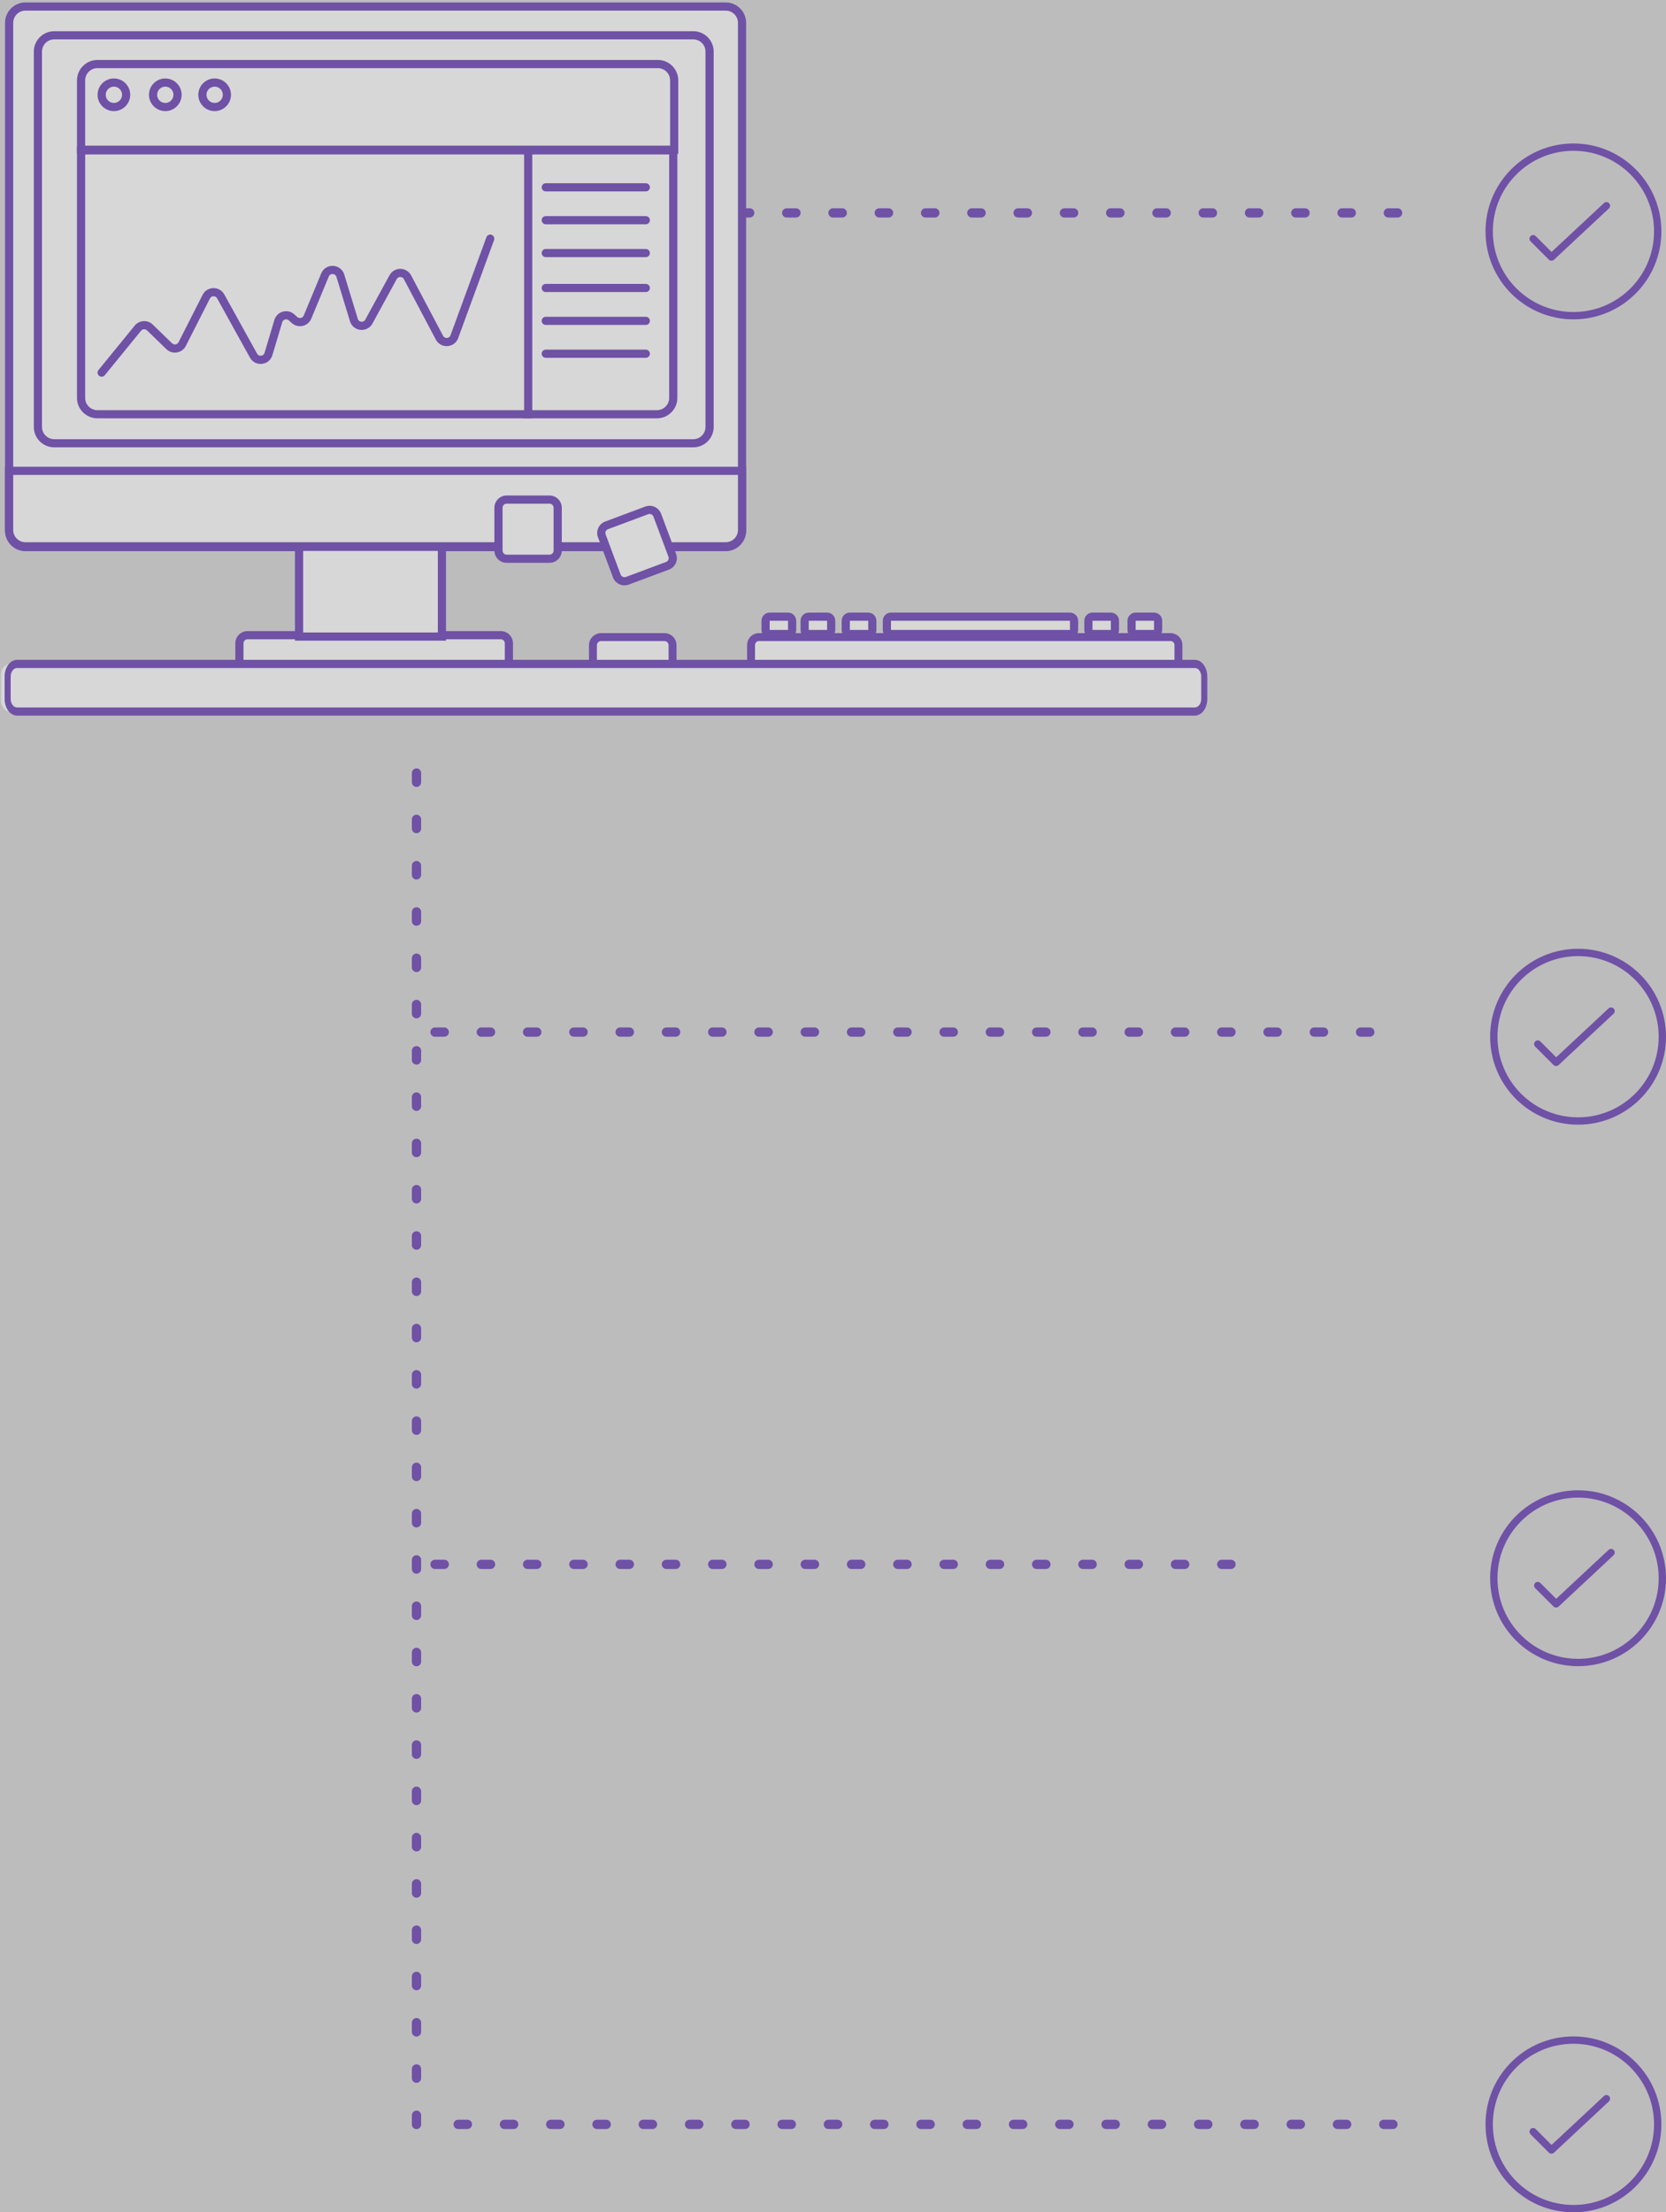 <?xml version="1.0" encoding="UTF-8" standalone="no"?>
<svg width="360px" height="478px" viewBox="0 0 360 478" version="1.1" xmlns="http://www.w3.org/2000/svg" xmlns:xlink="http://www.w3.org/1999/xlink">
    <rect x="0" y="0" width="360" height="478" fill="#808080" stroke="none"/>
    <!-- Generator: sketchtool 40.3 (33839) - http://www.bohemiancoding.com/sketch -->
    <title>F139C3D2-9973-4C04-BA80-ECEFBEF60F6F</title>
    <desc>Created with sketchtool.</desc>
    <defs>
        <rect id="path-1" x="0" y="0" width="397" height="578"></rect>
    </defs>
    <g id="LSP" stroke="none" stroke-width="1" fill="none" fill-rule="evenodd" opacity="0.68">
        <g id="Desktop-LSP" transform="translate(-225, -1160)">
            <g id="галочки" transform="translate(225, 1159)">
                <g id="ill1">
                    <mask id="mask-2" fill="white">
                        <use xlink:href="#path-1"></use>
                    </mask>
                    <use id="Mask" fill="#D8D8D8" opacity="0" xlink:href="#path-1"></use>
                    <path d="M302,47 L160,47" id="Line" stroke="#673AB7" stroke-width="2" stroke-linecap="round" stroke-dasharray="2,8" mask="url(#mask-2)"></path>
                    <path d="M296,224 L89.925,224" id="Line-Copy-5" stroke="#673AB7" stroke-width="2" stroke-linecap="round" stroke-dasharray="2,8" mask="url(#mask-2)"></path>
                    <path d="M266,339 L91.924,339" id="Line-Copy-6" stroke="#673AB7" stroke-width="2" stroke-linecap="round" stroke-dasharray="2,8" mask="url(#mask-2)"></path>
                    <g id="Group" mask="url(#mask-2)">
                        <g transform="translate(161, 133)">
                            <path d="M91.968,5.245 L3.038,5.245 C2.093,5.245 1.328,6.01 1.328,6.953 L1.328,10.589 C1.328,11.532 2.093,12.297 3.038,12.297 L91.968,12.297 C92.912,12.297 93.678,11.532 93.678,10.589 L93.678,6.953 C93.678,6.01 92.912,5.245 91.968,5.245" id="Fill-92" fill="#FFFFFF"></path>
                            <path d="M3.004,6.509 C2.532,6.509 2.149,6.892 2.149,7.364 L2.149,10.999 C2.149,11.469 2.532,11.853 3.004,11.853 L91.934,11.853 C92.406,11.853 92.789,11.469 92.789,10.999 L92.789,7.364 C92.789,6.892 92.406,6.509 91.934,6.509 L3.004,6.509 L3.004,6.509 Z M91.934,13.56 L3.004,13.56 C1.59,13.56 0.439,12.412 0.439,10.999 L0.439,7.364 C0.439,5.951 1.59,4.801 3.004,4.801 L91.934,4.801 C93.348,4.801 94.499,5.951 94.499,7.364 L94.499,10.999 C94.499,12.412 93.348,13.56 91.934,13.56 L91.934,13.56 Z" id="Fill-93" fill="#673AB7"></path>
                            <path d="M9.291,1.25 L5.32,1.25 C4.833,1.25 4.438,1.645 4.438,2.132 L4.438,4.115 C4.438,4.601 4.833,4.996 5.32,4.996 L9.291,4.996 C9.778,4.996 10.173,4.601 10.173,4.115 L10.173,2.132 C10.173,1.645 9.778,1.25 9.291,1.25" id="Fill-94" fill="#FFFFFF"></path>
                            <path d="M5.314,2.126 L5.314,4.109 L9.286,4.109 L9.284,2.126 L5.314,2.126 L5.314,2.126 Z M9.284,5.872 L5.314,5.872 C4.341,5.872 3.549,5.081 3.549,4.109 L3.549,2.126 C3.549,1.153 4.341,0.362 5.314,0.362 L9.284,0.362 C10.257,0.362 11.049,1.153 11.049,2.126 L11.049,4.109 C11.049,5.081 10.257,5.872 9.284,5.872 L9.284,5.872 Z" id="Fill-95" fill="#673AB7"></path>
                            <path d="M17.732,1.25 L13.762,1.25 C13.275,1.25 12.88,1.645 12.88,2.132 L12.88,4.115 C12.88,4.601 13.275,4.996 13.762,4.996 L17.732,4.996 C18.22,4.996 18.615,4.601 18.615,4.115 L18.615,2.132 C18.615,1.645 18.22,1.25 17.732,1.25" id="Fill-96" fill="#FFFFFF"></path>
                            <path d="M13.756,2.126 L13.756,4.109 L17.727,4.109 L17.727,2.126 L13.756,2.126 L13.756,2.126 Z M17.726,5.872 L13.756,5.872 C12.783,5.872 11.991,5.081 11.991,4.109 L11.991,2.126 C11.991,1.153 12.783,0.362 13.756,0.362 L17.726,0.362 C18.699,0.362 19.491,1.153 19.491,2.126 L19.491,4.109 C19.491,5.081 18.699,5.872 17.726,5.872 L17.726,5.872 Z" id="Fill-97" fill="#673AB7"></path>
                            <path d="M26.619,1.25 L22.648,1.25 C22.161,1.25 21.766,1.645 21.766,2.132 L21.766,4.115 C21.766,4.601 22.161,4.996 22.648,4.996 L26.619,4.996 C27.106,4.996 27.501,4.601 27.501,4.115 L27.501,2.132 C27.501,1.645 27.106,1.25 26.619,1.25" id="Fill-98" fill="#FFFFFF"></path>
                            <path d="M22.642,2.126 L22.642,4.109 L26.614,4.109 L26.612,2.126 L22.642,2.126 L22.642,2.126 Z M26.612,5.872 L22.642,5.872 C21.669,5.872 20.877,5.081 20.877,4.109 L20.877,2.126 C20.877,1.153 21.669,0.362 22.642,0.362 L26.612,0.362 C27.585,0.362 28.377,1.153 28.377,2.126 L28.377,4.109 C28.377,5.081 27.585,5.872 26.612,5.872 L26.612,5.872 Z" id="Fill-99" fill="#673AB7"></path>
                            <path d="M70.209,1.25 L31.534,1.25 C31.047,1.25 30.652,1.645 30.652,2.132 L30.652,4.115 C30.652,4.601 31.047,4.996 31.534,4.996 L70.209,4.996 C70.697,4.996 71.092,4.601 71.092,4.115 L71.092,2.132 C71.092,1.645 70.697,1.25 70.209,1.25" id="Fill-100" fill="#FFFFFF"></path>
                            <path d="M31.528,2.126 L31.528,4.109 L70.204,4.109 L70.203,2.126 L31.528,2.126 L31.528,2.126 Z M70.203,5.872 L31.528,5.872 C30.555,5.872 29.763,5.081 29.763,4.109 L29.763,2.126 C29.763,1.153 30.555,0.362 31.528,0.362 L70.203,0.362 C71.176,0.362 71.968,1.153 71.968,2.126 L71.968,4.109 C71.968,5.081 71.176,5.872 70.203,5.872 L70.203,5.872 Z" id="Fill-101" fill="#673AB7"></path>
                            <path d="M79.046,1.25 L75.076,1.25 C74.589,1.25 74.194,1.645 74.194,2.132 L74.194,4.115 C74.194,4.601 74.589,4.996 75.076,4.996 L79.046,4.996 C79.534,4.996 79.929,4.601 79.929,4.115 L79.929,2.132 C79.929,1.645 79.534,1.25 79.046,1.25" id="Fill-102" fill="#FFFFFF"></path>
                            <path d="M75.07,2.126 L75.07,4.109 L79.041,4.109 L79.04,2.126 L75.07,2.126 L75.07,2.126 Z M79.04,5.872 L75.07,5.872 C74.097,5.872 73.305,5.081 73.305,4.109 L73.305,2.126 C73.305,1.153 74.097,0.362 75.07,0.362 L79.04,0.362 C80.013,0.362 80.805,1.153 80.805,2.126 L80.805,4.109 C80.805,5.081 80.013,5.872 79.04,5.872 L79.04,5.872 Z" id="Fill-103" fill="#673AB7"></path>
                            <path d="M88.377,1.25 L84.406,1.25 C83.919,1.25 83.524,1.645 83.524,2.132 L83.524,4.115 C83.524,4.601 83.919,4.996 84.406,4.996 L88.377,4.996 C88.864,4.996 89.259,4.601 89.259,4.115 L89.259,2.132 C89.259,1.645 88.864,1.25 88.377,1.25" id="Fill-104" fill="#FFFFFF"></path>
                            <path d="M84.4,2.126 L84.4,4.109 L88.372,4.109 L88.371,2.126 L84.4,2.126 L84.4,2.126 Z M88.371,5.872 L84.4,5.872 C83.427,5.872 82.635,5.081 82.635,4.109 L82.635,2.126 C82.635,1.153 83.427,0.362 84.4,0.362 L88.371,0.362 C89.344,0.362 90.135,1.153 90.135,2.126 L90.135,4.109 C90.135,5.081 89.344,5.872 88.371,5.872 L88.371,5.872 Z" id="Fill-105" fill="#673AB7"></path>
                        </g>
                    </g>
                    <path d="M143.599,138.245 L129.923,138.245 C128.948,138.245 128.158,139.034 128.158,140.008 L128.158,143.534 C128.158,144.508 128.948,145.297 129.923,145.297 L143.599,145.297 C144.573,145.297 145.363,144.508 145.363,143.534 L145.363,140.008 C145.363,139.034 144.573,138.245 143.599,138.245" id="Fill-106" fill="#FFFFFF" mask="url(#mask-2)"></path>
                    <path d="M129.889,139.509 C129.388,139.509 128.979,139.917 128.979,140.418 L128.979,143.944 C128.979,144.445 129.388,144.853 129.889,144.853 L143.565,144.853 C144.067,144.853 144.475,144.445 144.475,143.944 L144.475,140.418 C144.475,139.917 144.067,139.509 143.565,139.509 L129.889,139.509 L129.889,139.509 Z M143.565,146.56 L129.889,146.56 C128.445,146.56 127.27,145.387 127.27,143.944 L127.27,140.418 C127.27,138.975 128.445,137.801 129.889,137.801 L143.565,137.801 C145.01,137.801 146.185,138.975 146.185,140.418 L146.185,143.944 C146.185,145.387 145.01,146.56 143.565,146.56 L143.565,146.56 Z" id="Fill-107" fill="#673AB7" mask="url(#mask-2)"></path>
                    <path d="M108.207,138.245 L53.503,138.245 C52.528,138.245 51.738,139.034 51.738,140.008 L51.738,143.534 C51.738,144.508 52.528,145.297 53.503,145.297 L108.207,145.297 C109.181,145.297 109.971,144.508 109.971,143.534 L109.971,140.008 C109.971,139.034 109.181,138.245 108.207,138.245" id="Fill-140" fill="#FFFFFF" mask="url(#mask-2)"></path>
                    <path d="M53.497,139.12 C53.01,139.12 52.614,139.516 52.614,140.002 L52.614,143.527 C52.614,144.014 53.01,144.409 53.497,144.409 L108.201,144.409 C108.687,144.409 109.082,144.014 109.082,143.527 L109.082,140.002 C109.082,139.516 108.687,139.12 108.201,139.12 L53.497,139.12 L53.497,139.12 Z M108.201,146.172 L53.497,146.172 C52.037,146.172 50.849,144.986 50.849,143.527 L50.849,140.002 C50.849,138.543 52.037,137.357 53.497,137.357 L108.201,137.357 C109.66,137.357 110.848,138.543 110.848,140.002 L110.848,143.527 C110.848,144.986 109.66,146.172 108.201,146.172 L108.201,146.172 Z" id="Fill-141" fill="#673AB7" mask="url(#mask-2)"></path>
                    <path d="M156.824,119.214 L5.505,119.214 C3.556,119.214 1.976,117.636 1.976,115.688 L1.976,5.945 C1.976,3.997 3.556,2.418 5.505,2.418 L156.824,2.418 C158.773,2.418 160.353,3.997 160.353,5.945 L160.353,115.688 C160.353,117.636 158.773,119.214 156.824,119.214" id="Fill-142" fill="#FFFFFF" mask="url(#mask-2)"></path>
                    <path d="M5.499,3.294 C4.04,3.294 2.852,4.48 2.852,5.938 L2.852,115.682 C2.852,117.14 4.04,118.327 5.499,118.327 L156.818,118.327 C158.277,118.327 159.464,117.14 159.464,115.682 L159.464,5.938 C159.464,4.48 158.277,3.294 156.818,3.294 L5.499,3.294 L5.499,3.294 Z M156.818,120.09 L5.499,120.09 C3.067,120.09 1.087,118.112 1.087,115.682 L1.087,5.938 C1.087,3.508 3.067,1.531 5.499,1.531 L156.818,1.531 C159.25,1.531 161.229,3.508 161.229,5.938 L161.229,115.682 C161.229,118.112 159.25,120.09 156.818,120.09 L156.818,120.09 Z" id="Fill-143" fill="#673AB7" mask="url(#mask-2)"></path>
                    <path d="M301,460 L91.924,460" id="Line-Copy-7" stroke="#673AB7" stroke-width="2" stroke-linecap="round" stroke-dasharray="2,8" mask="url(#mask-2)"></path>
                    <path d="M156.824,119.042 L5.505,119.042 C3.556,119.042 1.976,117.463 1.976,115.516 L1.976,102.735 L160.353,102.735 L160.353,115.516 C160.353,117.463 158.773,119.042 156.824,119.042" id="Fill-144" fill="#FFFFFF" mask="url(#mask-2)"></path>
                    <path d="M2.852,103.61 L2.852,115.51 C2.852,116.968 4.04,118.154 5.499,118.154 L156.818,118.154 C158.277,118.154 159.464,116.968 159.464,115.51 L159.464,103.61 L2.852,103.61 L2.852,103.61 Z M156.818,119.918 L5.499,119.918 C3.067,119.918 1.087,117.94 1.087,115.51 L1.087,101.847 L161.229,101.847 L161.229,115.51 C161.229,117.94 159.25,119.918 156.818,119.918 L156.818,119.918 Z" id="Fill-145" fill="#673AB7" mask="url(#mask-2)"></path>
                    <path d="M149.809,96.781 L11.726,96.781 C9.777,96.781 8.196,95.202 8.196,93.254 L8.196,12.159 C8.196,10.212 9.777,8.633 11.726,8.633 L149.809,8.633 C151.758,8.633 153.339,10.212 153.339,12.159 L153.339,93.254 C153.339,95.202 151.758,96.781 149.809,96.781" id="Fill-146" fill="#FFFFFF" mask="url(#mask-2)"></path>
                    <path d="M11.72,9.508 C10.26,9.508 9.072,10.694 9.072,12.153 L9.072,93.249 C9.072,94.707 10.26,95.893 11.72,95.893 L149.803,95.893 C151.262,95.893 152.45,94.707 152.45,93.249 L152.45,12.153 C152.45,10.694 151.262,9.508 149.803,9.508 L11.72,9.508 L11.72,9.508 Z M149.803,97.656 L11.72,97.656 C9.287,97.656 7.308,95.679 7.308,93.249 L7.308,12.153 C7.308,9.723 9.287,7.745 11.72,7.745 L149.803,7.745 C152.235,7.745 154.215,9.723 154.215,12.153 L154.215,93.249 C154.215,95.679 152.235,97.656 149.803,97.656 L149.803,97.656 Z" id="Fill-147" fill="#673AB7" mask="url(#mask-2)"></path>
                    <polygon id="Fill-148" fill="#FFFFFF" mask="url(#mask-2)" points="64.623 119.158 95.504 119.158 95.504 138.551 64.623 138.551"></polygon>
                    <path d="M65.499,137.663 L94.615,137.663 L94.615,120.034 L65.499,120.034 L65.499,137.663 Z M63.734,118.27 L96.38,118.27 L96.38,139.426 L63.734,139.426 L63.734,118.27 Z" id="Fill-149" fill="#673AB7" mask="url(#mask-2)"></path>
                    <path d="M118.749,121.73 L109.485,121.73 C108.51,121.73 107.72,120.941 107.72,119.967 L107.72,110.712 C107.72,109.738 108.51,108.949 109.485,108.949 L118.749,108.949 C119.724,108.949 120.514,109.738 120.514,110.712 L120.514,119.967 C120.514,120.941 119.724,121.73 118.749,121.73" id="Fill-150" fill="#FFFFFF" mask="url(#mask-2)"></path>
                    <path d="M109.479,109.825 C108.992,109.825 108.596,110.22 108.596,110.706 L108.596,119.962 C108.596,120.447 108.992,120.843 109.479,120.843 L118.743,120.843 C119.229,120.843 119.625,120.447 119.625,119.962 L119.625,110.706 C119.625,110.22 119.229,109.825 118.743,109.825 L109.479,109.825 L109.479,109.825 Z M118.743,122.606 L109.479,122.606 C108.019,122.606 106.832,121.42 106.832,119.962 L106.832,110.706 C106.832,109.248 108.019,108.061 109.479,108.061 L118.743,108.061 C120.203,108.061 121.39,109.248 121.39,110.706 L121.39,119.962 C121.39,121.42 120.203,122.606 118.743,122.606 L118.743,122.606 Z" id="Fill-151" fill="#673AB7" mask="url(#mask-2)"></path>
                    <path d="M144.238,123.254 L135.56,126.492 C134.647,126.833 133.63,126.37 133.289,125.457 L130.048,116.787 C129.706,115.875 130.17,114.859 131.083,114.519 L139.762,111.28 C140.675,110.939 141.691,111.403 142.032,112.315 L145.274,120.985 C145.615,121.897 145.151,122.913 144.238,123.254" id="Fill-152" fill="#FFFFFF" mask="url(#mask-2)"></path>
                    <path d="M140.374,112.044 C140.269,112.044 140.165,112.063 140.065,112.1 L131.387,115.339 C131.166,115.421 130.99,115.585 130.893,115.798 C130.794,116.012 130.786,116.253 130.869,116.473 L134.11,125.143 C134.275,125.585 134.796,125.828 135.246,125.661 L143.924,122.422 C144.145,122.339 144.32,122.177 144.418,121.963 C144.516,121.748 144.524,121.508 144.442,121.287 L141.201,112.618 C141.072,112.275 140.74,112.044 140.374,112.044 L140.374,112.044 Z M134.937,127.48 C133.838,127.48 132.841,126.788 132.457,125.76 L129.215,117.09 C128.968,116.428 128.993,115.71 129.287,115.067 C129.581,114.424 130.107,113.934 130.769,113.687 L139.448,110.448 C139.746,110.337 140.057,110.281 140.374,110.281 C141.472,110.281 142.469,110.972 142.854,112 L146.095,120.671 C146.342,121.333 146.318,122.051 146.023,122.694 C145.73,123.336 145.204,123.827 144.542,124.074 L135.863,127.312 C135.565,127.424 135.253,127.48 134.937,127.48 L134.937,127.48 Z" id="Fill-153" fill="#673AB7" mask="url(#mask-2)"></path>
                    <path d="M145.689,33.358 L17.527,33.358 L17.527,18.373 C17.527,16.425 19.107,14.847 21.056,14.847 L142.16,14.847 C144.109,14.847 145.689,16.425 145.689,18.373 L145.689,33.358" id="Fill-154" fill="#FFFFFF" mask="url(#mask-2)"></path>
                    <path d="M18.403,32.47 L144.801,32.47 L144.801,18.367 C144.801,16.909 143.613,15.723 142.154,15.723 L21.05,15.723 C19.59,15.723 18.403,16.909 18.403,18.367 L18.403,32.47 L18.403,32.47 Z M146.566,34.234 L16.638,34.234 L16.638,18.367 C16.638,15.937 18.617,13.959 21.05,13.959 L142.154,13.959 C144.586,13.959 146.566,15.937 146.566,18.367 L146.566,34.234 L146.566,34.234 Z" id="Fill-155" fill="#673AB7" mask="url(#mask-2)"></path>
                    <path d="M113.941,90.51 L141.959,90.51 C143.908,90.51 145.488,88.932 145.488,86.985 L145.488,33.49 L113.941,33.49 L113.941,90.51" id="Fill-156" fill="#FFFFFF" mask="url(#mask-2)"></path>
                    <path d="M114.817,89.623 L141.953,89.623 C143.413,89.623 144.6,88.437 144.6,86.978 L144.6,34.366 L114.817,34.366 L114.817,89.623 L114.817,89.623 Z M141.953,91.386 L113.052,91.386 L113.052,32.602 L146.365,32.602 L146.365,86.978 C146.365,89.409 144.386,91.386 141.953,91.386 L141.953,91.386 Z" id="Fill-157" fill="#673AB7" mask="url(#mask-2)"></path>
                    <path d="M21.056,90.51 C19.107,90.51 17.527,88.932 17.527,86.985 L17.527,33.49 L114.141,33.49 L114.141,90.51 L21.056,90.51 Z" id="Fill-158" fill="#FFFFFF" mask="url(#mask-2)"></path>
                    <path d="M18.403,34.366 L18.403,86.978 C18.403,88.437 19.59,89.623 21.05,89.623 L113.253,89.623 L113.253,34.366 L18.403,34.366 L18.403,34.366 Z M115.017,91.386 L21.05,91.386 C18.617,91.386 16.638,89.409 16.638,86.978 L16.638,32.602 L115.017,32.602 L115.017,91.386 L115.017,91.386 Z" id="Fill-159" fill="#673AB7" mask="url(#mask-2)"></path>
                    <path id="Fill-160" fill="#FFFFFF" mask="url(#mask-2)"></path>
                    <path d="M139.55,42.355 L117.933,42.355 C117.446,42.355 117.051,41.96 117.051,41.474 C117.051,40.987 117.446,40.592 117.933,40.592 L139.55,40.592 C140.037,40.592 140.433,40.987 140.433,41.474 C140.433,41.96 140.037,42.355 139.55,42.355" id="Fill-161" fill="#673AB7" mask="url(#mask-2)"></path>
                    <path id="Fill-162" fill="#FFFFFF" mask="url(#mask-2)"></path>
                    <path d="M139.55,49.457 L117.933,49.457 C117.446,49.457 117.051,49.062 117.051,48.575 C117.051,48.089 117.446,47.694 117.933,47.694 L139.55,47.694 C140.037,47.694 140.433,48.089 140.433,48.575 C140.433,49.062 140.037,49.457 139.55,49.457" id="Fill-163" fill="#673AB7" mask="url(#mask-2)"></path>
                    <path id="Fill-164" fill="#FFFFFF" mask="url(#mask-2)"></path>
                    <path d="M139.55,56.559 L117.933,56.559 C117.446,56.559 117.051,56.164 117.051,55.677 C117.051,55.191 117.446,54.796 117.933,54.796 L139.55,54.796 C140.037,54.796 140.433,55.191 140.433,55.677 C140.433,56.164 140.037,56.559 139.55,56.559" id="Fill-165" fill="#673AB7" mask="url(#mask-2)"></path>
                    <path id="Fill-166" fill="#FFFFFF" mask="url(#mask-2)"></path>
                    <path d="M139.55,64.105 L117.933,64.105 C117.446,64.105 117.051,63.71 117.051,63.223 C117.051,62.736 117.446,62.342 117.933,62.342 L139.55,62.342 C140.037,62.342 140.433,62.736 140.433,63.223 C140.433,63.71 140.037,64.105 139.55,64.105" id="Fill-167" fill="#673AB7" mask="url(#mask-2)"></path>
                    <path id="Fill-168" fill="#FFFFFF" mask="url(#mask-2)"></path>
                    <path d="M139.55,71.207 L117.933,71.207 C117.446,71.207 117.051,70.812 117.051,70.326 C117.051,69.839 117.446,69.444 117.933,69.444 L139.55,69.444 C140.037,69.444 140.433,69.839 140.433,70.326 C140.433,70.812 140.037,71.207 139.55,71.207" id="Fill-169" fill="#673AB7" mask="url(#mask-2)"></path>
                    <path id="Fill-170" fill="#FFFFFF" mask="url(#mask-2)"></path>
                    <path d="M139.55,78.309 L117.933,78.309 C117.446,78.309 117.051,77.914 117.051,77.427 C117.051,76.941 117.446,76.546 117.933,76.546 L139.55,76.546 C140.037,76.546 140.433,76.941 140.433,77.427 C140.433,77.914 140.037,78.309 139.55,78.309" id="Fill-171" fill="#673AB7" mask="url(#mask-2)"></path>
                    <path d="M27.264,21.486 C27.264,22.947 26.079,24.131 24.617,24.131 C23.155,24.131 21.97,22.947 21.97,21.486 C21.97,20.026 23.155,18.842 24.617,18.842 C26.079,18.842 27.264,20.026 27.264,21.486" id="Fill-172" fill="#FFFFFF" mask="url(#mask-2)"></path>
                    <path d="M24.611,19.717 C23.638,19.717 22.846,20.508 22.846,21.48 C22.846,22.452 23.638,23.243 24.611,23.243 C25.583,23.243 26.375,22.452 26.375,21.48 C26.375,20.508 25.583,19.717 24.611,19.717 L24.611,19.717 Z M24.611,25.006 C22.665,25.006 21.081,23.424 21.081,21.48 C21.081,19.536 22.665,17.954 24.611,17.954 C26.556,17.954 28.14,19.536 28.14,21.48 C28.14,23.424 26.556,25.006 24.611,25.006 L24.611,25.006 Z" id="Fill-173" fill="#673AB7" mask="url(#mask-2)"></path>
                    <path d="M38.371,21.486 C38.371,22.947 37.186,24.131 35.724,24.131 C34.263,24.131 33.077,22.947 33.077,21.486 C33.077,20.026 34.263,18.842 35.724,18.842 C37.186,18.842 38.371,20.026 38.371,21.486" id="Fill-174" fill="#FFFFFF" mask="url(#mask-2)"></path>
                    <path d="M35.718,19.717 C34.745,19.717 33.953,20.508 33.953,21.48 C33.953,22.452 34.745,23.243 35.718,23.243 C36.691,23.243 37.482,22.452 37.482,21.48 C37.482,20.508 36.691,19.717 35.718,19.717 L35.718,19.717 Z M35.718,25.006 C33.772,25.006 32.189,23.424 32.189,21.48 C32.189,19.536 33.772,17.954 35.718,17.954 C37.664,17.954 39.247,19.536 39.247,21.48 C39.247,23.424 37.664,25.006 35.718,25.006 L35.718,25.006 Z" id="Fill-175" fill="#673AB7" mask="url(#mask-2)"></path>
                    <path d="M49.034,21.486 C49.034,22.947 47.849,24.131 46.387,24.131 C44.925,24.131 43.741,22.947 43.741,21.486 C43.741,20.026 44.925,18.842 46.387,18.842 C47.849,18.842 49.034,20.026 49.034,21.486" id="Fill-176" fill="#FFFFFF" mask="url(#mask-2)"></path>
                    <path d="M46.381,19.717 C45.408,19.717 44.617,20.508 44.617,21.48 C44.617,22.452 45.408,23.243 46.381,23.243 C47.354,23.243 48.146,22.452 48.146,21.48 C48.146,20.508 47.354,19.717 46.381,19.717 L46.381,19.717 Z M46.381,25.006 C44.435,25.006 42.852,23.424 42.852,21.48 C42.852,19.536 44.435,17.954 46.381,17.954 C48.327,17.954 49.911,19.536 49.911,21.48 C49.911,23.424 48.327,25.006 46.381,25.006 L46.381,25.006 Z" id="Fill-177" fill="#673AB7" mask="url(#mask-2)"></path>
                    <path d="M21.406,82.195 C21.028,81.888 20.972,81.332 21.279,80.955 L29.108,71.354 C29.575,70.781 30.266,70.427 31.005,70.384 C31.745,70.342 32.471,70.611 33.003,71.125 L37.182,75.174 C37.385,75.371 37.662,75.457 37.942,75.411 C38.221,75.364 38.455,75.193 38.583,74.94 L43.787,64.695 C44.232,63.82 45.118,63.265 46.1,63.247 C47.082,63.23 47.988,63.753 48.464,64.611 L55.552,77.411 C55.815,77.886 56.282,77.873 56.419,77.86 C56.556,77.845 57.014,77.756 57.169,77.235 L59.288,70.13 C59.549,69.255 60.23,68.585 61.111,68.339 C61.991,68.092 62.922,68.311 63.6,68.923 L64.228,69.49 C64.443,69.685 64.729,69.759 65.013,69.697 C65.297,69.633 65.523,69.442 65.634,69.174 L69.411,60.075 C69.844,59.03 70.852,58.389 71.984,58.446 C73.114,58.501 74.057,59.234 74.388,60.315 L77.315,69.896 C77.474,70.416 77.932,70.502 78.069,70.516 C78.205,70.529 78.672,70.538 78.933,70.061 L84.172,60.467 C84.636,59.615 85.525,59.088 86.495,59.088 C87.489,59.095 88.379,59.635 88.835,60.498 L95.74,73.554 C95.988,74.023 96.448,74.03 96.579,74.022 C96.714,74.012 97.166,73.944 97.349,73.445 L105.102,52.267 C105.27,51.81 105.777,51.576 106.234,51.742 C106.692,51.91 106.927,52.416 106.76,52.873 L99.006,74.051 C98.641,75.046 97.757,75.709 96.699,75.78 C95.639,75.852 94.675,75.314 94.179,74.378 L87.275,61.321 C87.053,60.9 86.66,60.852 86.501,60.851 C86.346,60.843 85.949,60.893 85.72,61.311 L80.482,70.905 C79.963,71.857 78.967,72.378 77.89,72.27 C76.811,72.16 75.943,71.447 75.627,70.411 L72.7,60.83 C72.532,60.28 72.044,60.214 71.899,60.207 C71.753,60.203 71.262,60.218 71.041,60.75 L67.264,69.849 C66.935,70.642 66.239,71.228 65.4,71.417 C64.562,71.604 63.681,71.373 63.044,70.797 L62.417,70.231 C62.187,70.024 61.884,69.952 61.587,70.036 C61.289,70.12 61.068,70.337 60.979,70.634 L58.861,77.739 C58.551,78.778 57.688,79.496 56.609,79.613 C55.531,79.729 54.533,79.212 54.008,78.264 L46.919,65.465 C46.687,65.046 46.289,65.016 46.132,65.01 C45.972,65.013 45.578,65.066 45.361,65.493 L40.157,75.738 C39.772,76.495 39.071,77.009 38.233,77.149 C37.394,77.29 36.564,77.031 35.953,76.44 L31.774,72.391 C31.594,72.217 31.358,72.125 31.108,72.144 C30.859,72.158 30.634,72.273 30.476,72.467 L22.647,82.068 C22.473,82.282 22.219,82.393 21.963,82.393 C21.767,82.393 21.57,82.328 21.406,82.195 Z" id="Fill-178" fill="#673AB7" mask="url(#mask-2)"></path>
                    <path d="M257.969,144.459 L2.155,144.459 C1.033,144.459 0.124,145.679 0.124,147.185 L0.124,152.017 C0.124,153.523 1.033,154.743 2.155,154.743 L257.969,154.743 C259.091,154.743 260,153.523 260,152.017 L260,147.185 C260,145.679 259.091,144.459 257.969,144.459" id="Fill-181" fill="#FFFFFF" mask="url(#mask-2)"></path>
                    <path d="M3.674,145.335 C2.92,145.335 2.307,146.162 2.307,147.179 L2.307,152.012 C2.307,153.029 2.92,153.856 3.674,153.856 L258.202,153.856 C258.956,153.856 259.569,153.029 259.569,152.012 L259.569,147.179 C259.569,146.162 258.956,145.335 258.202,145.335 L3.674,145.335 L3.674,145.335 Z M258.202,155.619 L3.674,155.619 C2.199,155.619 1,154.001 1,152.012 L1,147.179 C1,145.19 2.199,143.571 3.674,143.571 L258.202,143.571 C259.676,143.571 260.876,145.19 260.876,147.179 L260.876,152.012 C260.876,154.001 259.676,155.619 258.202,155.619 L258.202,155.619 Z" id="Fill-182" fill="#673AB7" mask="url(#mask-2)"></path>
                    <path d="M90,460.027 L90,166.489" id="Line" stroke="#673AB7" stroke-width="2" stroke-linecap="round" stroke-dasharray="2,8" mask="url(#mask-2)"></path>
                    <g id="Fill-3532-+-Fill-3533" mask="url(#mask-2)" fill="#673AB7">
                        <g transform="translate(321, 32)">
                            <path d="M25.585,12.883 L14.269,23.444 L10.852,20.024 C10.542,19.707 10.04,19.707 9.731,20.024 C9.423,20.324 9.423,20.831 9.733,21.148 L13.691,25.106 C13.994,25.407 14.478,25.407 14.79,25.123 L26.665,14.039 C26.985,13.738 27.002,13.231 26.703,12.914 C26.405,12.598 25.905,12.582 25.585,12.883" id="Fill-3532"></path>
                            <path d="M37.208,19 L36.417,19 C36.417,23.813 34.468,28.169 31.315,31.318 C28.16,34.469 23.81,36.417 19,36.417 C14.187,36.417 9.839,34.469 6.685,31.318 C3.531,28.169 1.583,23.813 1.583,19 C1.583,14.187 3.531,9.832 6.685,6.682 C9.839,3.531 14.187,1.583 19,1.583 C23.81,1.583 28.16,3.531 31.315,6.682 C34.468,9.848 36.417,14.187 36.417,19 L38,19 C38,8.504 29.491,0 19,0 C8.504,0 0,8.504 0,19 C0,29.497 8.504,38 19,38 C29.491,38 38,29.497 38,19 L37.208,19" id="Fill-3533"></path>
                        </g>
                    </g>
                    <g id="Fill-3532-+-Fill-3533-Copy-4" mask="url(#mask-2)" fill="#673AB7">
                        <g transform="translate(322, 206)">
                            <path d="M25.585,12.883 L14.269,23.444 L10.852,20.024 C10.542,19.707 10.04,19.707 9.731,20.024 C9.423,20.324 9.423,20.831 9.733,21.148 L13.691,25.106 C13.994,25.407 14.478,25.407 14.79,25.123 L26.665,14.039 C26.985,13.738 27.002,13.231 26.703,12.914 C26.405,12.598 25.905,12.582 25.585,12.883" id="Fill-3532"></path>
                            <path d="M37.208,19 L36.417,19 C36.417,23.813 34.468,28.169 31.315,31.318 C28.16,34.469 23.81,36.417 19,36.417 C14.187,36.417 9.839,34.469 6.685,31.318 C3.531,28.169 1.583,23.813 1.583,19 C1.583,14.187 3.531,9.832 6.685,6.682 C9.839,3.531 14.187,1.583 19,1.583 C23.81,1.583 28.16,3.531 31.315,6.682 C34.468,9.848 36.417,14.187 36.417,19 L38,19 C38,8.504 29.491,0 19,0 C8.504,0 0,8.504 0,19 C0,29.497 8.504,38 19,38 C29.491,38 38,29.497 38,19 L37.208,19" id="Fill-3533"></path>
                        </g>
                    </g>
                    <g id="Fill-3532-+-Fill-3533-Copy-5" mask="url(#mask-2)" fill="#673AB7">
                        <g transform="translate(322, 323)">
                            <path d="M25.585,12.883 L14.269,23.444 L10.852,20.024 C10.542,19.707 10.04,19.707 9.731,20.024 C9.423,20.324 9.423,20.831 9.733,21.148 L13.691,25.106 C13.994,25.407 14.478,25.407 14.79,25.123 L26.665,14.039 C26.985,13.738 27.002,13.231 26.703,12.914 C26.405,12.598 25.905,12.582 25.585,12.883" id="Fill-3532"></path>
                            <path d="M37.208,19 L36.417,19 C36.417,23.813 34.468,28.169 31.315,31.318 C28.16,34.469 23.81,36.417 19,36.417 C14.187,36.417 9.839,34.469 6.685,31.318 C3.531,28.169 1.583,23.813 1.583,19 C1.583,14.187 3.531,9.832 6.685,6.682 C9.839,3.531 14.187,1.583 19,1.583 C23.81,1.583 28.16,3.531 31.315,6.682 C34.468,9.848 36.417,14.187 36.417,19 L38,19 C38,8.504 29.491,0 19,0 C8.504,0 0,8.504 0,19 C0,29.497 8.504,38 19,38 C29.491,38 38,29.497 38,19 L37.208,19" id="Fill-3533"></path>
                        </g>
                    </g>
                    <g id="Fill-3532-+-Fill-3533-Copy-6" mask="url(#mask-2)" fill="#673AB7">
                        <g transform="translate(321, 441)">
                            <path d="M25.585,12.883 L14.269,23.444 L10.852,20.024 C10.542,19.707 10.04,19.707 9.731,20.024 C9.423,20.324 9.423,20.831 9.733,21.148 L13.691,25.106 C13.994,25.407 14.478,25.407 14.79,25.123 L26.665,14.039 C26.985,13.738 27.002,13.231 26.703,12.914 C26.405,12.598 25.905,12.582 25.585,12.883" id="Fill-3532"></path>
                            <path d="M37.208,19 L36.417,19 C36.417,23.813 34.468,28.169 31.315,31.318 C28.16,34.469 23.81,36.417 19,36.417 C14.187,36.417 9.839,34.469 6.685,31.318 C3.531,28.169 1.583,23.813 1.583,19 C1.583,14.187 3.531,9.832 6.685,6.682 C9.839,3.531 14.187,1.583 19,1.583 C23.81,1.583 28.16,3.531 31.315,6.682 C34.468,9.848 36.417,14.187 36.417,19 L38,19 C38,8.504 29.491,0 19,0 C8.504,0 0,8.504 0,19 C0,29.497 8.504,38 19,38 C29.491,38 38,29.497 38,19 L37.208,19" id="Fill-3533"></path>
                        </g>
                    </g>
                </g>
            </g>
        </g>
    </g>
</svg>